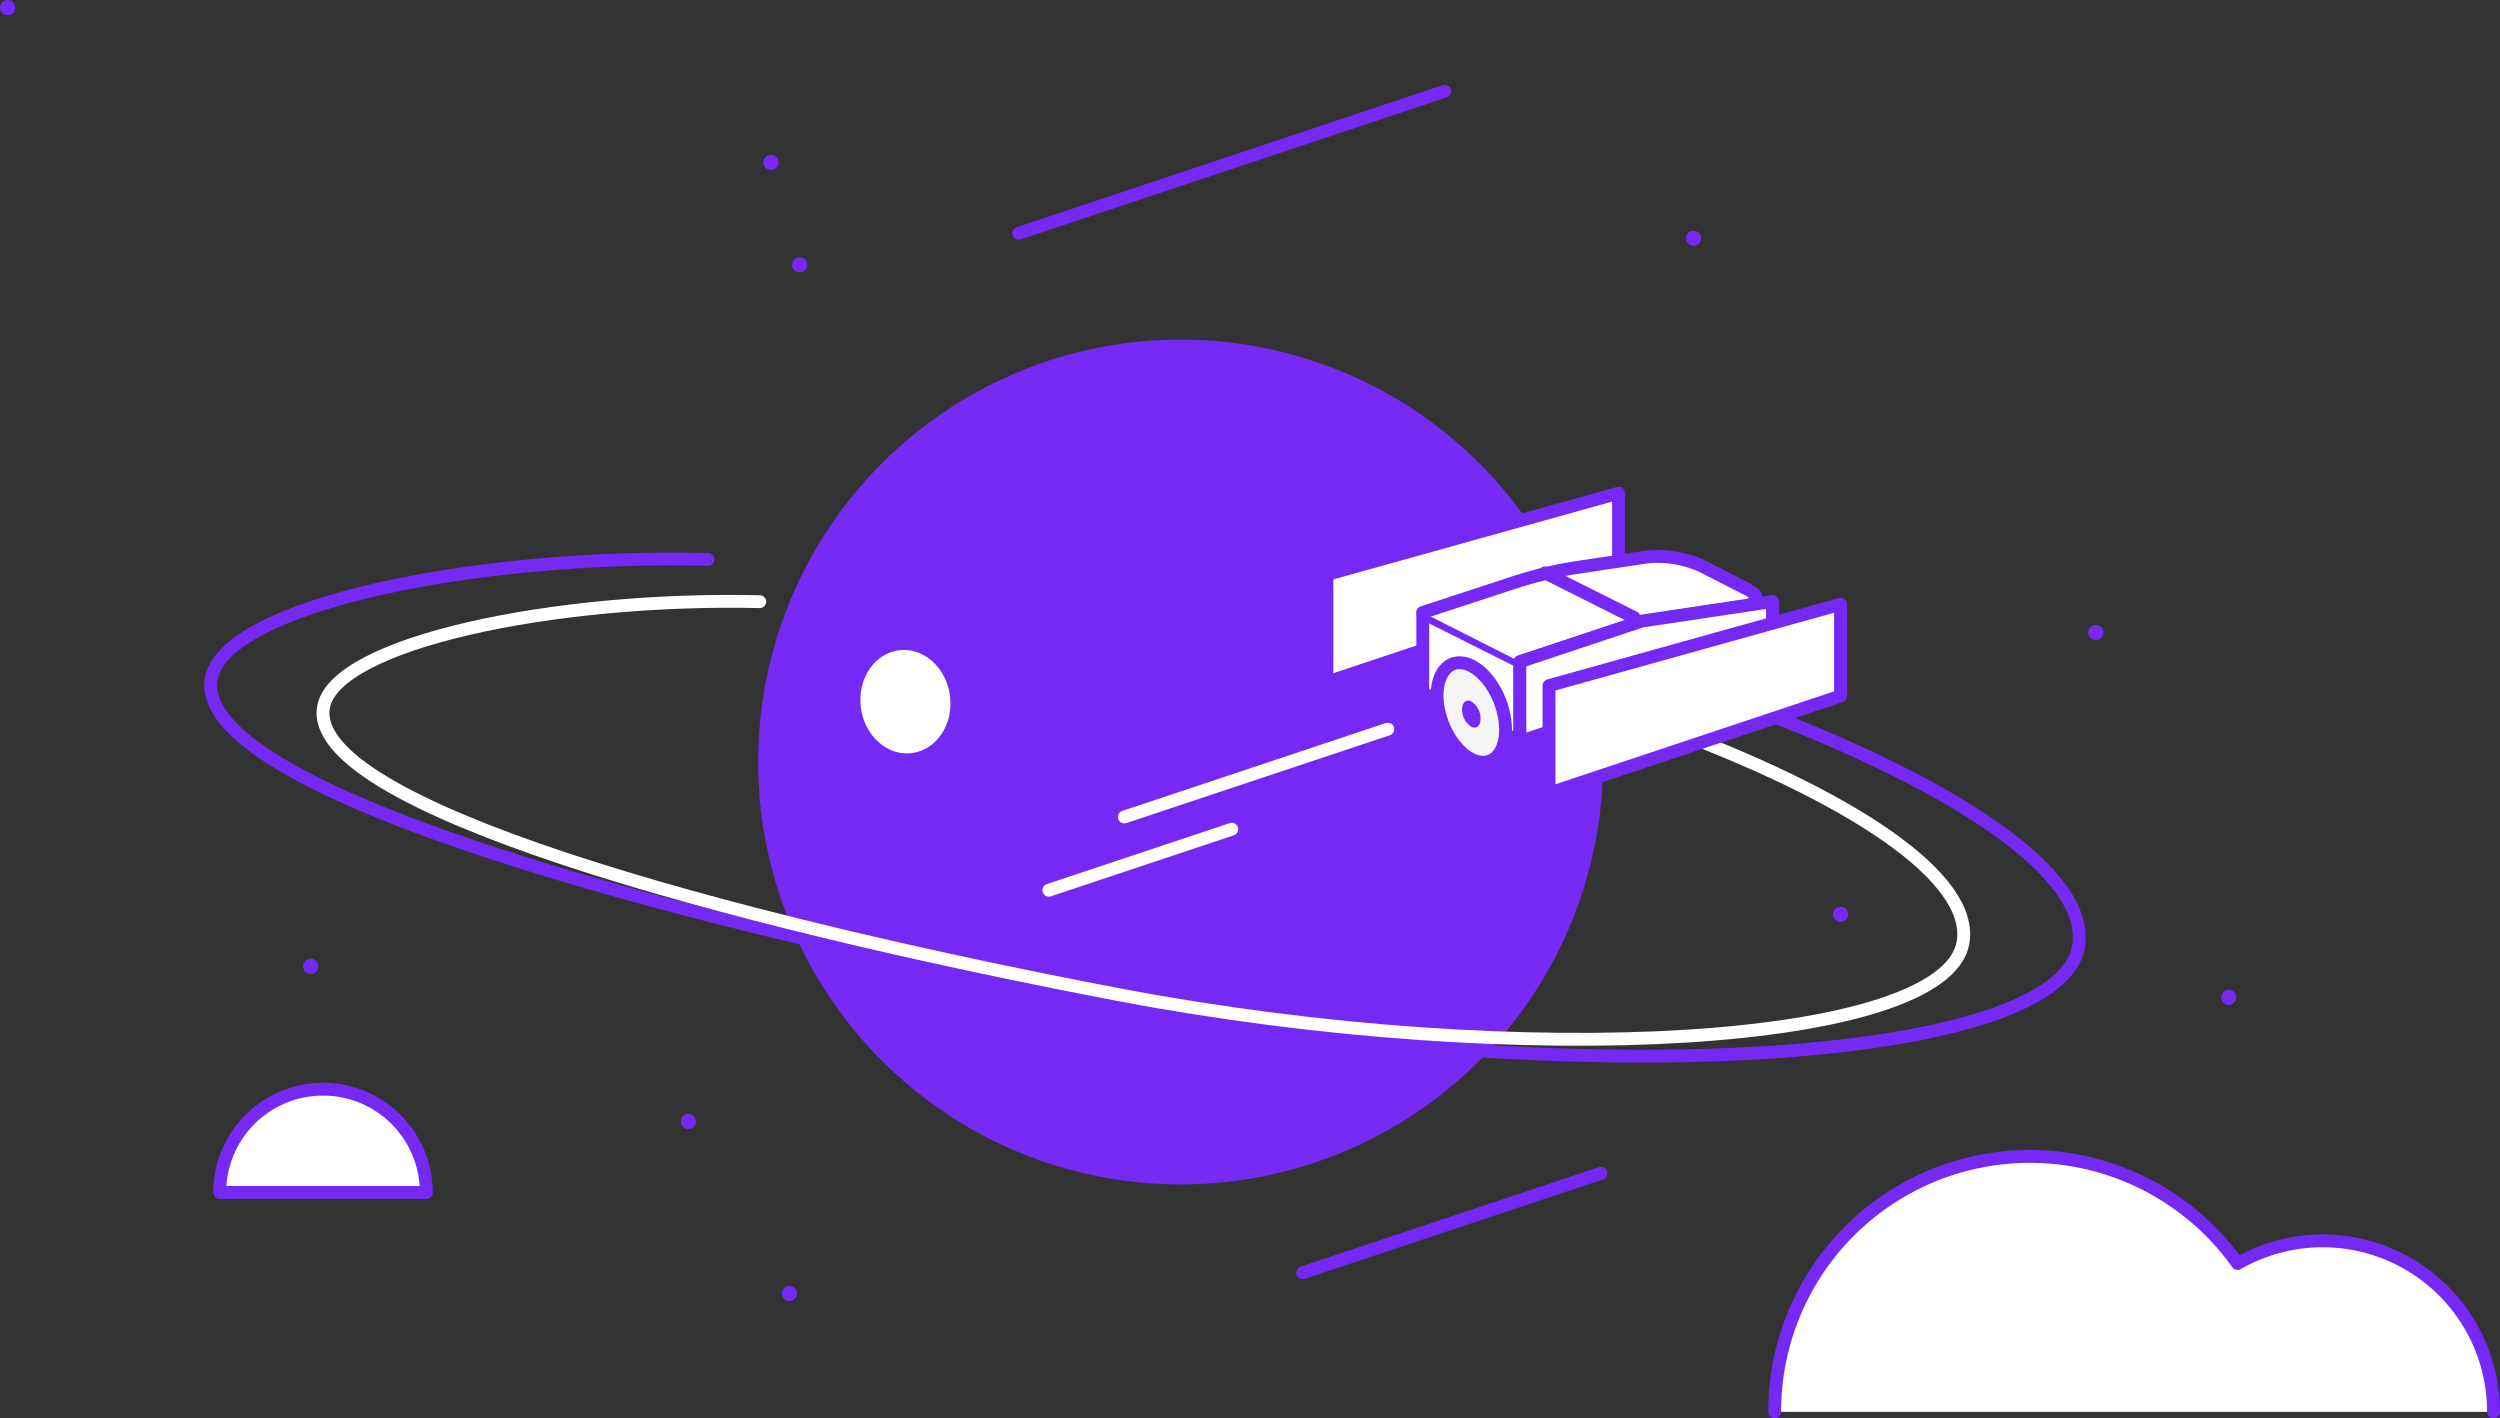 <svg xmlns="http://www.w3.org/2000/svg" width="243.03" height="137.88" viewBox="0 0 243.03 137.88">
  <rect x="0" y="0" width="243.03" height="137.88" fill="#333333" stroke="none"/>
  <defs>
    <style>
      .a, .d, .g, .h {
        fill: #fff;
      }

      .a, .b, .g, .h, .i, .j {
        stroke: #7629f4;
      }

      .a, .b, .f, .h, .j {
        stroke-linecap: round;
        stroke-linejoin: round;
      }

      .a, .b, .f {
        stroke-width: 1.25px;
      }

      .b, .f, .j {
        fill: none;
      }

      .c, .e {
        fill: #7629f4;
      }

      .c {
        stroke: #762af3;
      }

      .c, .g, .i {
        stroke-miterlimit: 10;
      }

      .f {
        stroke: #fff;
      }

      .g, .h, .i, .j {
        stroke-width: 1.25px;
      }

      .i {
        fill: #f4f4f4;
      }
    </style>
  </defs>
  <title>portability-small-1</title>
  <path class="a" d="M242.4,137.25a16.61,16.61,0,0,0-24.88-14.42,24.8,24.8,0,0,0-45,14.42"/>
  <path class="a" d="M21.36,115.92a10,10,0,0,1,20.08,0H21.36Z"/>
  <line class="b" x1="140.45" y1="8.87" x2="99.03" y2="22.68"/>
  <line class="b" x1="155.62" y1="114.06" x2="126.64" y2="123.72"/>
  <g>
    <circle class="c" cx="114.77" cy="74.07" r="40.57" transform="translate(-11.41 126.4) rotate(-55.36)"/>
    <path class="b" d="M68.83,54.38c-22.75-.55-46.93,4.47-48.28,11.54-2.05,10.82,44,23.42,88,31.79,45.12,8.57,91.36,5.62,93.49-5.6C203.42,85,189.78,75.86,168,68"/>
  </g>
  <ellipse class="d" cx="88.02" cy="68.21" rx="4.37" ry="5.04" transform="translate(-7.5 10.97) rotate(-6.84)"/>
  <circle class="e" cx="77.74" cy="25.74" r="0.74"/>
  <circle class="e" cx="164.63" cy="23.16" r="0.74"/>
  <circle class="e" cx="30.21" cy="93.94" r="0.74"/>
  <circle class="e" cx="203.74" cy="61.48" r="0.74"/>
  <circle class="e" cx="0.74" cy="0.74" r="0.74"/>
  <circle class="e" cx="178.92" cy="88.88" r="0.74"/>
  <circle class="e" cx="216.66" cy="96.96" r="0.74"/>
  <path class="f" d="M73.86,58.49c-20-.47-41.21,4-42.4,10.2-1.81,9.53,38.58,20.61,77.27,28,39.61,7.53,80.22,4.9,82.09-5C192,85.36,180,77.35,161,70.42"/>
  <circle class="e" cx="74.95" cy="15.78" r="0.74"/>
  <circle class="e" cx="66.92" cy="109.02" r="0.74"/>
  <circle class="e" cx="76.74" cy="125.74" r="0.74"/>
  <g>
    <line class="g" x1="144.86" y1="73.97" x2="158" y2="69.59"/>
    <polygon class="h" points="128.99 66.31 157.34 56.86 157.34 47.94 128.99 55.85 128.99 66.31"/>
    <polygon class="h" points="138.31 59.6 147.75 64.33 147.75 72.08 138.31 67.36 138.31 59.6"/>
    <path class="i" d="M146.36,70.93c0-2.51-1.49-5.29-3.33-6.21s-3.33.37-3.33,2.88,1.49,5.29,3.33,6.21S146.36,73.44,146.36,70.93Z"/>
    <path class="e" d="M143.93,69.87a2,2,0,0,0-.9-1.68c-0.5-.25-0.9.1-0.9,0.78a2,2,0,0,0,.9,1.68C143.52,70.9,143.93,70.55,143.93,69.87Z"/>
    <g>
      <path class="d" d="M147.75,64.33l9.14-3A39.54,39.54,0,0,1,162.38,60l7.13-1.07c1.54-.23,1.66-1,0.27-1.69L165.4,55a10.54,10.54,0,0,0-5.34-.85l-7.12,1.07a39.47,39.47,0,0,0-5.49,1.32l-9.14,3"/>
      <path class="j" d="M147.75,64.33l9.14-3A39.54,39.54,0,0,1,162.38,60l7.13-1.07c1.54-.23,1.66-1,0.27-1.69L165.4,55a10.54,10.54,0,0,0-5.34-.85l-7.12,1.07a39.47,39.47,0,0,0-5.49,1.32l-9.14,3"/>
    </g>
    <path class="h" d="M151.82,59"/>
    <polygon class="h" points="172.31 63.91 147.75 72.08 147.75 64.33 159.58 60.38 172.31 58.47 172.31 63.91"/>
    <polygon class="h" points="150.58 77.11 178.92 67.66 178.92 58.74 150.58 66.65 150.58 77.11"/>
    <line class="h" x1="158.86" y1="60.03" x2="150.19" y2="55.69"/>
  </g>
  <line class="f" x1="134.91" y1="70.88" x2="109.3" y2="79.42"/>
  <line class="f" x1="119.74" y1="80.61" x2="101.96" y2="86.54"/>
</svg>
